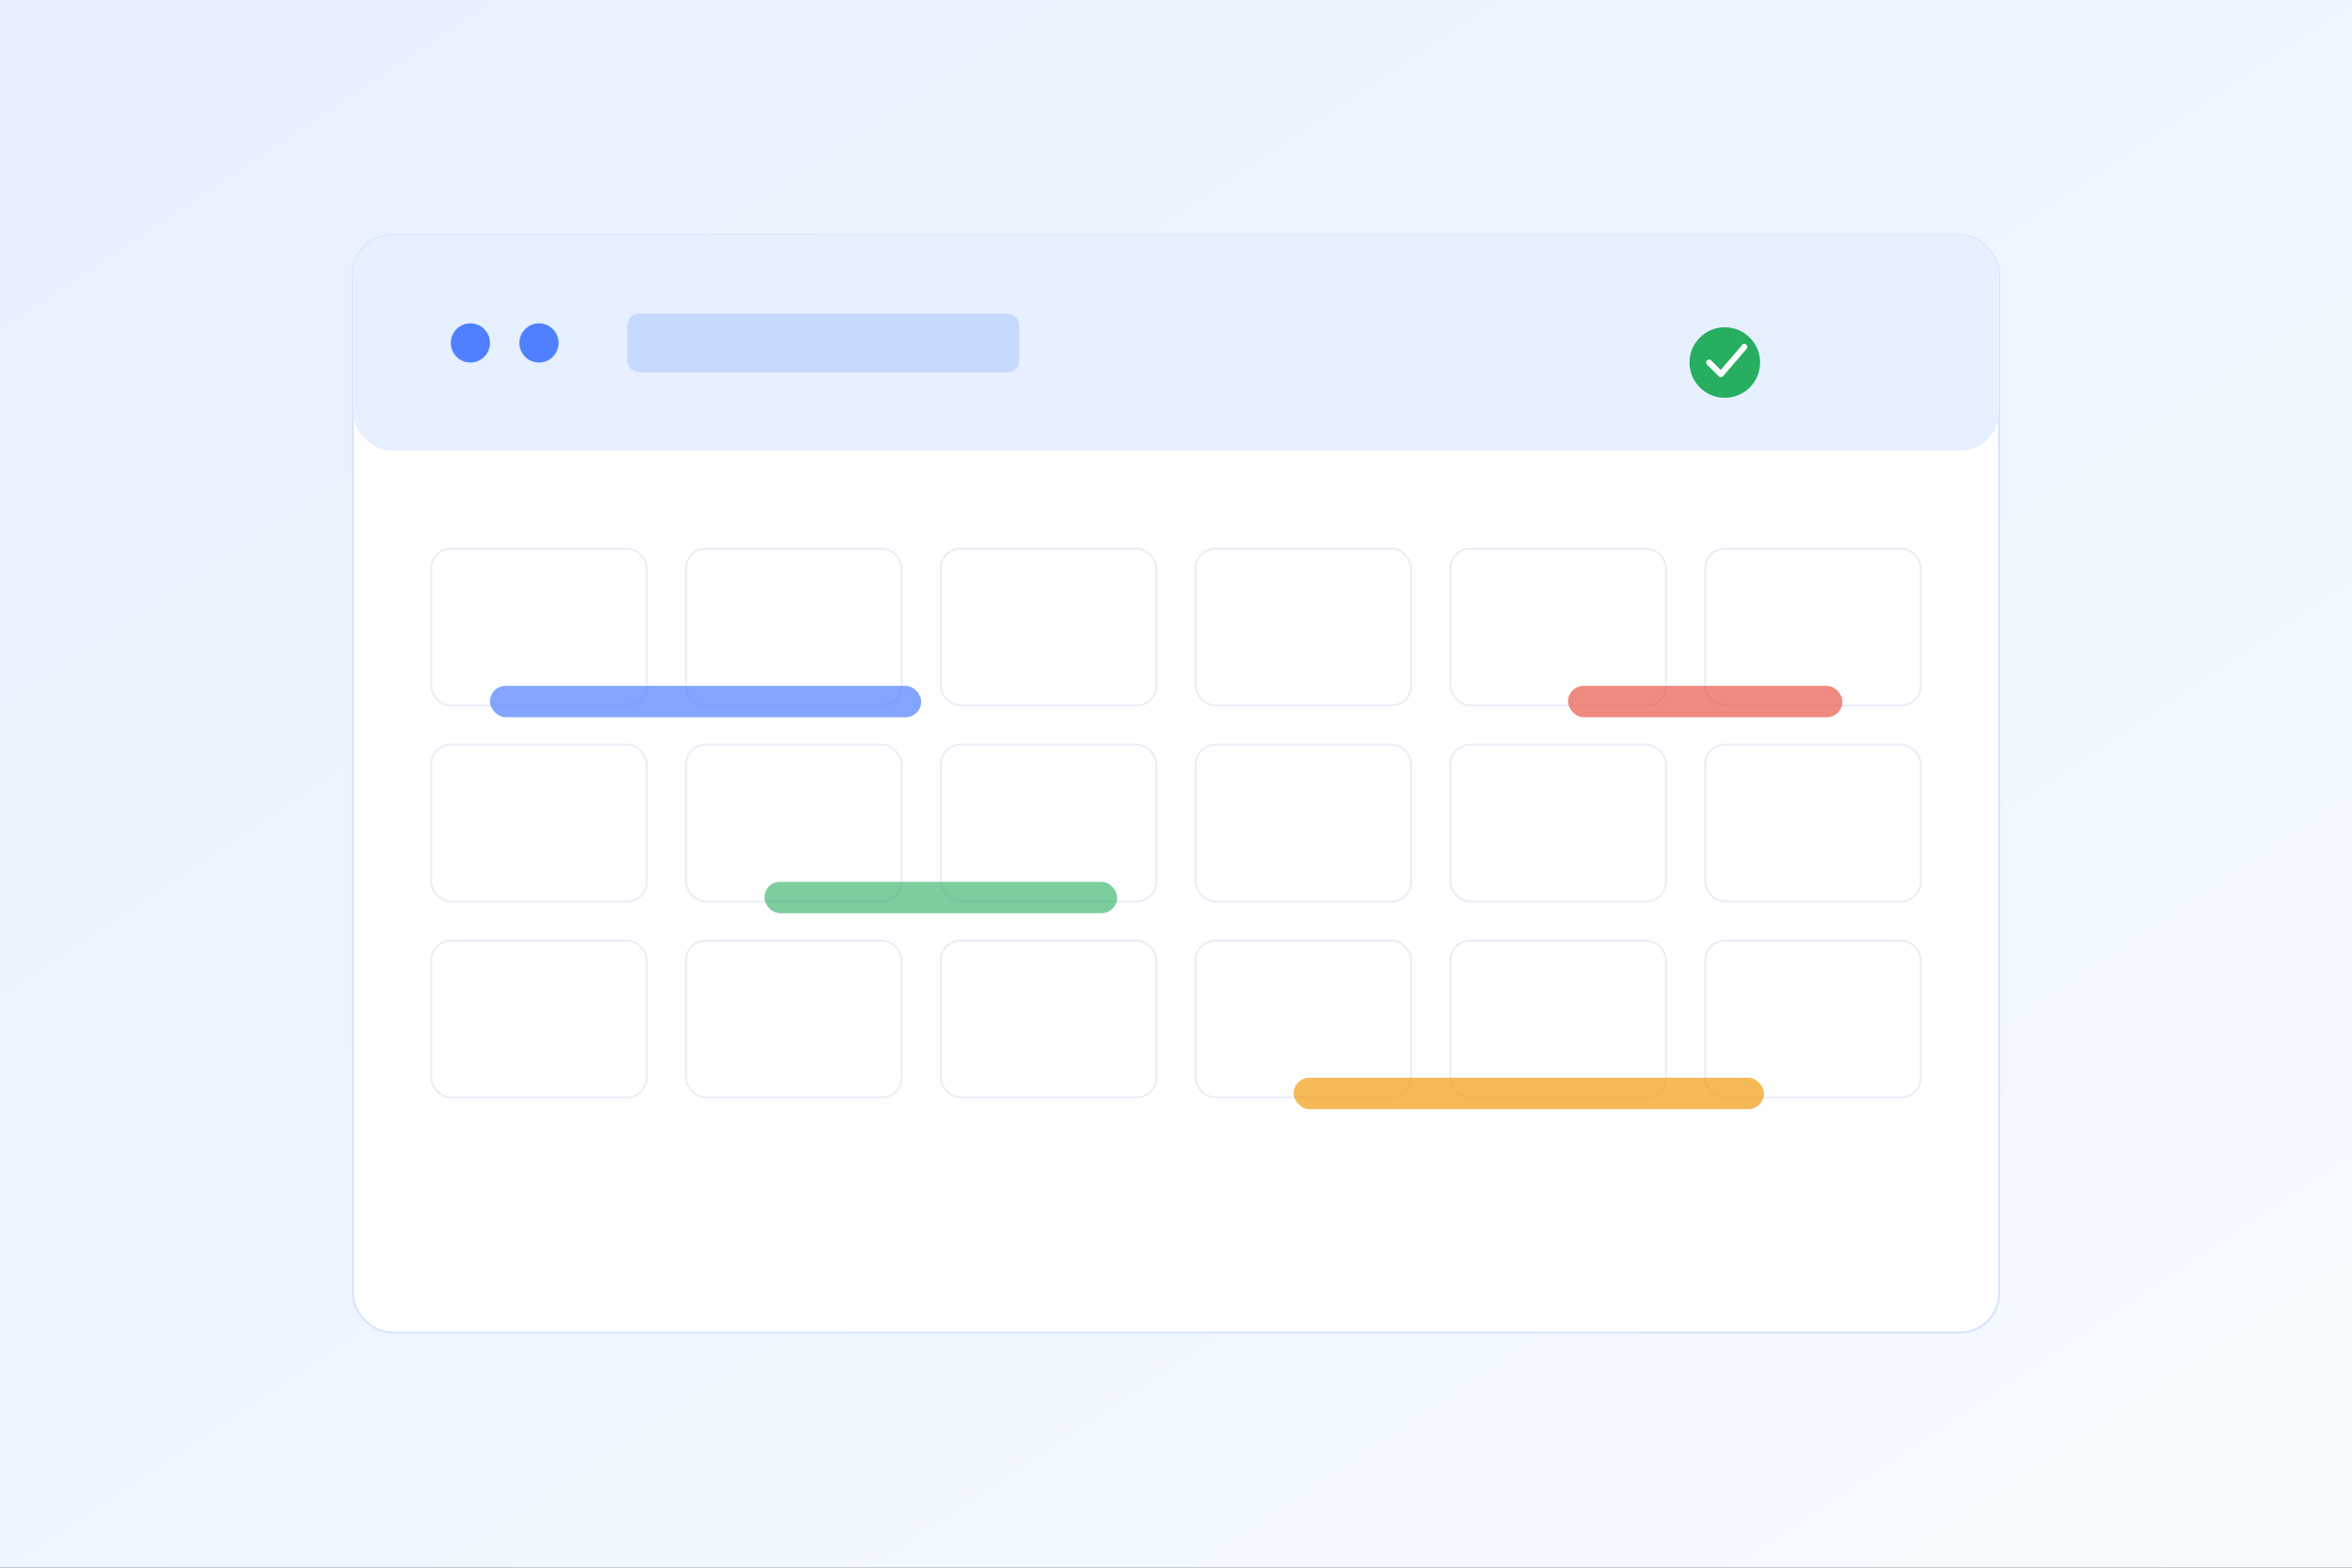 <svg xmlns="http://www.w3.org/2000/svg" width="1200" height="800" viewBox="0 0 1200 800">
  <rect x="0" y="0" width="1200" height="800" fill="#333333" stroke="none"/>
  <defs>
    <linearGradient id="g1" x1="0" y1="0" x2="1" y2="1">
      <stop offset="0%" stop-color="#e8f0ff"/>
      <stop offset="100%" stop-color="#f6fbff"/>
    </linearGradient>
  </defs>
  <rect width="1200" height="800" fill="url(#g1)"/>
  <g transform="translate(180,120)">
    <rect x="0" y="0" width="840" height="560" rx="20" fill="#fff" stroke="#d7e3ff"/>
    <rect x="0" y="0" width="840" height="110" rx="20" fill="#e6f0ff"/>
    <circle cx="60" cy="55" r="10" fill="#4f80ff"/>
    <circle cx="95" cy="55" r="10" fill="#4f80ff"/>
    <rect x="140" y="40" width="200" height="30" rx="6" fill="#4f80ff" opacity="0.2"/>

    <!-- Grid -->
    <g transform="translate(40,160)" stroke="#eaeef7">
      <defs>
        <rect id="cell" width="110" height="80" rx="10" fill="#fff"/>
      </defs>
      <g fill="#fff">
        <use href="#cell" x="0" y="0"/>
        <use href="#cell" x="130" y="0"/>
        <use href="#cell" x="260" y="0"/>
        <use href="#cell" x="390" y="0"/>
        <use href="#cell" x="520" y="0"/>
        <use href="#cell" x="650" y="0"/>

        <use href="#cell" x="0" y="100"/>
        <use href="#cell" x="130" y="100"/>
        <use href="#cell" x="260" y="100"/>
        <use href="#cell" x="390" y="100"/>
        <use href="#cell" x="520" y="100"/>
        <use href="#cell" x="650" y="100"/>

        <use href="#cell" x="0" y="200"/>
        <use href="#cell" x="130" y="200"/>
        <use href="#cell" x="260" y="200"/>
        <use href="#cell" x="390" y="200"/>
        <use href="#cell" x="520" y="200"/>
        <use href="#cell" x="650" y="200"/>
      </g>
    </g>

    <!-- Events -->
    <rect x="70" y="230" width="220" height="16" rx="8" fill="#4f80ff" opacity="0.7"/>
    <rect x="210" y="330" width="180" height="16" rx="8" fill="#27ae60" opacity="0.6"/>
    <rect x="480" y="430" width="240" height="16" rx="8" fill="#f39c12" opacity="0.7"/>
    <rect x="620" y="230" width="140" height="16" rx="8" fill="#e74c3c" opacity="0.65"/>

    <!-- Check icon -->
    <g transform="translate(700,65)">
      <circle cx="0" cy="0" r="18" fill="#27ae60"/>
      <path d="M-8,0 l6,6 l12,-14" fill="none" stroke="#fff" stroke-width="3" stroke-linecap="round" stroke-linejoin="round"/>
    </g>
  </g>
</svg>